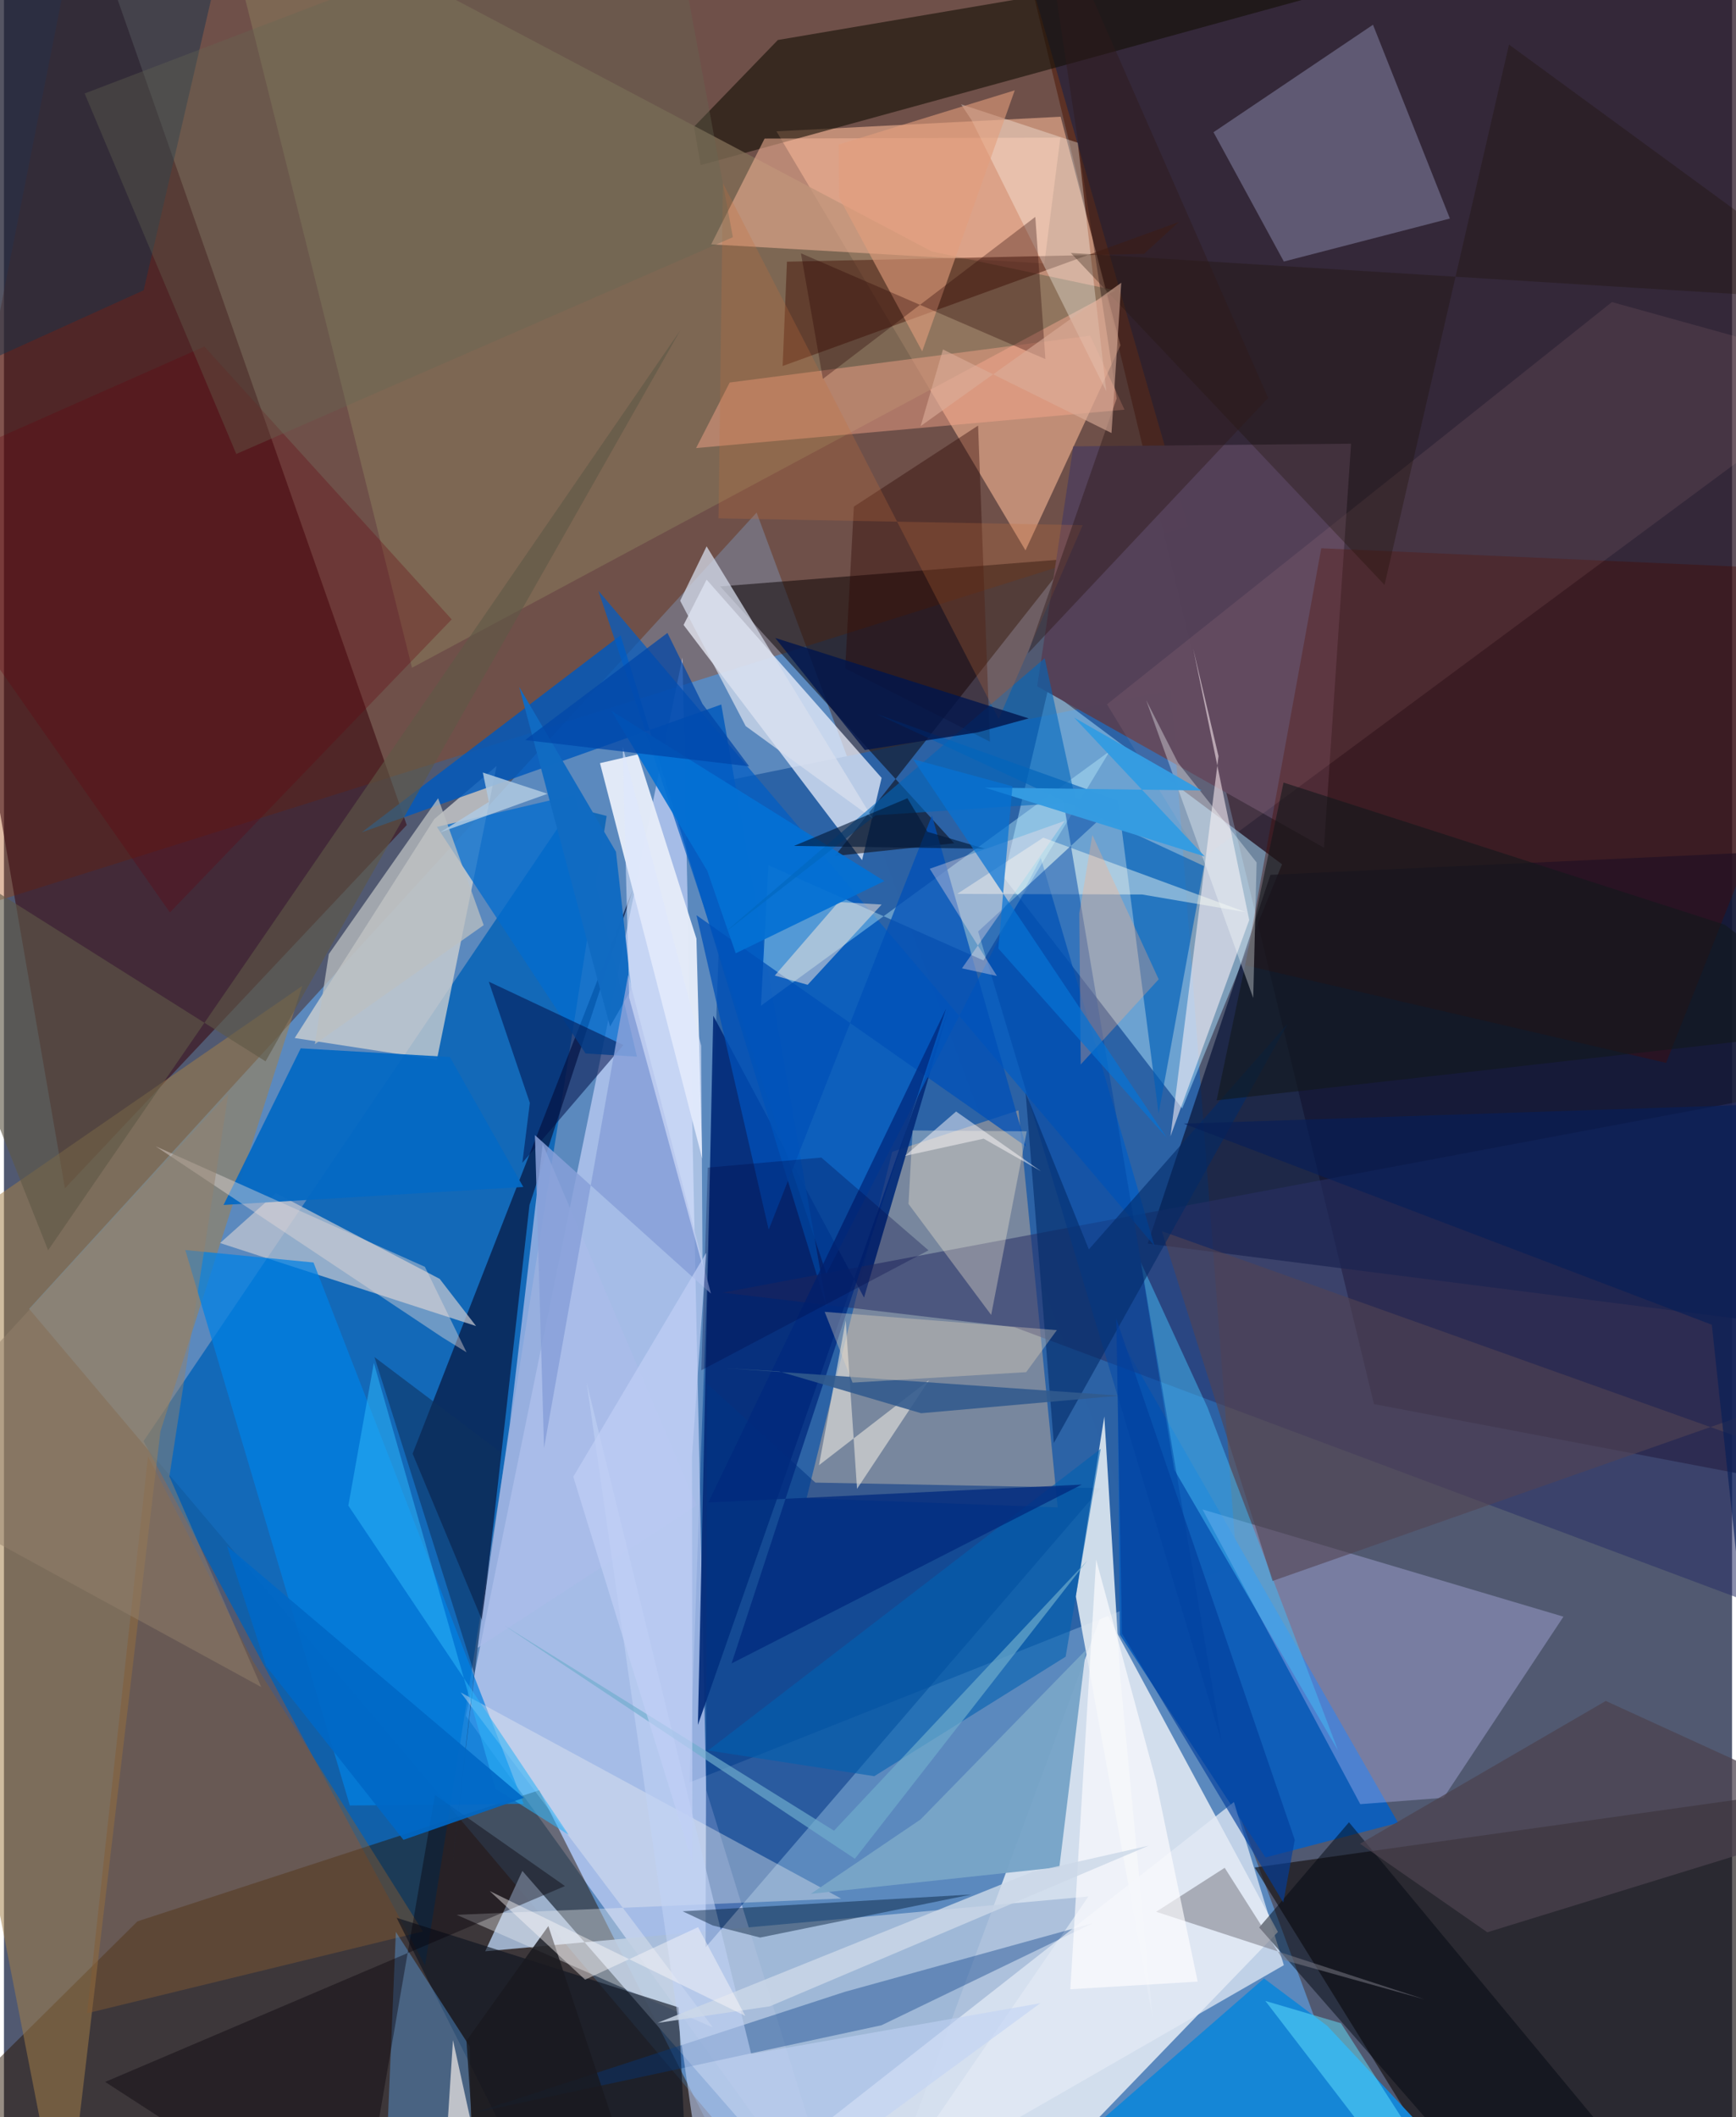 <svg xmlns="http://www.w3.org/2000/svg" width="228" height="278" viewBox="0 0 836 1024"><path fill="#515971" d="M0 0h836v1024H0z"/><path fill="#60a2e5" fill-opacity=".659" d="M12.174 633.056l351.942-385.157 303.69 819.065-314.853-30.582z"/><path fill="#2b1927" fill-opacity=".749" d="M898 723.9L894.17-62l-408.995 5.95 177.593 735.153z"/><path fill="#f5f7fa" fill-opacity=".769" d="M532.04 777.864L418.049 1086l102.345-52.164 95.91-99.426z"/><path fill="#2d63a6" fill-opacity=".996" d="M348.65 377.782l-17.022 484.34 264.786-105.341-31.92-422.934z"/><path fill="#a74200" fill-opacity=".357" d="M-62 454.245L40.11-62h441.368l91.258 316.469z"/><path fill="#c8d4fa" fill-opacity=".675" d="M339.752 865.795L407.899 1086 223.486 829.894 328.248 317.97z"/><path fill="#39060d" fill-opacity=".565" d="M-62 45.555l91.5 529.181 165.354-175.673L33.33-62z"/><path fill="#0262b6" fill-opacity=".8" d="M274.758 390.36L67.538 697.028l136.176 253.548 87.849-555.932z"/><path fill="#febd9a" fill-opacity=".561" d="M373.704 63.51l120.484 202.696 45.939-99.171-28.938-110.58z"/><path fill="#150f0e" fill-opacity=".643" d="M718.266 1086L605.064 903.258 898 862.056 828.633 1086z"/><path fill="#291402" fill-opacity=".482" d="M258.913 865.895L64.595 929.28-62 1054.656l425.27 17.574z"/><path fill="#a1d7f6" fill-opacity=".545" d="M505.111 333.466l-21.402 90.928 86.302 111.732 48.296-118.09z"/><path fill="#93949c" fill-opacity=".745" d="M388.288 724.629l41.421-167.545 61.076-20.033 18.963 192.018z"/><path fill="#f1f4fe" fill-opacity=".718" d="M415.133 416.026l-86.354-113.76 11.142-21.915 84.668 95.89z"/><path fill="#a37e48" fill-opacity=".522" d="M29.29 1086L-62 619.087l206.289-142.224-68.597 215.469z"/><path fill="#0f5eb9" fill-opacity=".992" d="M539.839 790.625l70.437 107.76 64.178-16.75L538.603 644.99z"/><path fill="#a8bdd9" fill-opacity=".886" d="M524.624 917.254L408.793 1086l-158-181.101-17.978 38.876z"/><path fill="#d3d3d2" fill-opacity=".753" d="M238.334 370.466l-28.91 142.167-68.772-10.577 67.526-105.9z"/><path fill="#052d7a" fill-opacity=".941" d="M416.078 627.612l-72.932-136.344-7.435 342.998 121.8-347.856z"/><path fill="#0a0304" fill-opacity=".518" d="M346.484 283.635l113.212 124.24-57.719 6.134L515.28 270.321z"/><path fill="#0a1638" fill-opacity=".718" d="M896.237 645.145L553.299 601.49l59.376-178.348 249.54-11.576z"/><path fill="#c3c4fd" fill-opacity=".345" d="M579.809 730.053l76.337 142.555 40.309-3.074 57.98-87.607z"/><path fill="#0059bd" fill-opacity=".831" d="M398.037 632.405l-99.731-325.138-125.191 95.285 173.904-61.813z"/><path fill="#07173f" fill-opacity=".714" d="M197.706 703.09L304.29 430.123l-50.058 152.713-22.79 201.145z"/><path fill="#c5c8d1" fill-opacity=".722" d="M104.556 601.22l26.996-24.144 79.24 41.47 17.594 22.81z"/><path fill="#7a7997" fill-opacity=".616" d="M662.3 11.974l37.204 93.723-80.331 20.801-34.027-62.551z"/><path fill="#003585" fill-opacity=".537" d="M530.597 719.75l-138.047-2.666-52.37-47.819-.746 272.573z"/><path fill="#131006" fill-opacity=".596" d="M374.389 19.342L853.626-62 337.083 79.838l-3.278-18.516z"/><path fill="#826e56" fill-opacity=".765" d="M537.757 140.467l-88.944-18.851L101.36-62l96.032 384.969z"/><path fill="#544158" fill-opacity=".992" d="M638.578 410l13.116-195.389-134.369 1.273-17.479 116.044z"/><path fill="#293067" fill-opacity=".549" d="M347.614 625.199l141.294 16.732L898 794.967V521.884z"/><path fill="#1586d6" d="M640.19 979.839l-30.61-22.945-80.513 70.155 196.269 43.85z"/><path fill="#e4ebf2" fill-opacity=".882" d="M518.531 772.021l13.786-86.926 7.676 125.564 15.655 164.979z"/><path fill="#e3eaf8" fill-opacity=".984" d="M334.997 453.995L306.63 364.87l-18.281 4.244 49.432 191.2z"/><path fill="#025dc5" fill-opacity=".722" d="M501.58 414.913L397.855 616.019 287.567 285.733l269.046 316.902z"/><path fill="#0081e5" fill-opacity=".722" d="M167.325 873.258l84.09-.808-101.667-261.823-62.018-6.03z"/><path fill="#c0f2ff" fill-opacity=".392" d="M473.87 464.526l61.04-101.2-168.694 123.12 3.592-67.979z"/><path fill="#490800" fill-opacity=".38" d="M637.27 265.17L898 276.654l-93.893 237.418-203.606-47.202z"/><path fill="#f3b396" fill-opacity=".553" d="M367.983 67.022l-25.839 51.161 161.174 9.243 7.735-60.868z"/><path fill="#026ccf" fill-opacity=".745" d="M276.182 384.31l-66.741 15.634 71.932 109.592 24.867 1.537z"/><path fill="#0569c4" fill-opacity=".945" d="M143.567 507.05l72.138 4.179 35.528 62.868-145.002 8.707z"/><path fill="#fef4f9" fill-opacity=".553" d="M602.425 444.98l-27.128-131.32 12.274 52.067-23.254 183.88z"/><path fill="#edeff2" fill-opacity=".376" d="M405.004 918.258L219 926.14l123.977 54.477-122.01-162.035z"/><path fill="#835933" fill-opacity=".459" d="M40.23 973.742l29.46-269.41 50.878 99.288 82.143 130.572z"/><path fill="#0c131f" fill-opacity=".624" d="M269.47 1086l-79.507-158.432 136.389 43.335L331.791 1086z"/><path fill="#035fb8" fill-opacity=".663" d="M421.984 345.247l116.952 41.884 19.653 151.478 21.977-119.713z"/><path fill="#023a83" fill-opacity=".373" d="M424.533 979.543l-197.557 42.516 179.72-58.656 119.902-33.16z"/><path fill="#4a1a0c" fill-opacity=".51" d="M551.528 122.776l-172.74 3.791-2.081 50.46 191.68-69.655z"/><path fill="#faa88c" fill-opacity=".443" d="M525.503 162.366l16.594 35.781-207.251 18.56 16.248-31.7z"/><path fill="#5cadfd" fill-opacity=".369" d="M225.34 989.817l-35.744-55.424-6.212 146.283 43.41-4.28z"/><path fill="#e4ebf5" fill-opacity=".737" d="M383.532 1086l5.882-53.074 205.608-161.344 24.156 78.901z"/><path fill="#78a5c8" fill-opacity=".976" d="M390.296 916.001l53.126-35.996 79.976-81.952-12.822 105.045z"/><path fill="#fffef4" fill-opacity=".333" d="M463.005 50.426l5.12 7.7 65.162 131.131L519.48 69.05z"/><path fill="#001049" fill-opacity=".529" d="M250.781 562.423l3.625-28.992-19.852-58.632 65.13 30.652z"/><path fill="#44bbf6" fill-opacity=".506" d="M566.114 710.752L549.93 610.46l32.307 70.272 63.189 165.975z"/><path fill="#ffbdc3" fill-opacity=".086" d="M777.885 146.1L898 179.44 579.35 415.507l-45.744-74.85z"/><path fill="#050208" fill-opacity=".4" d="M271.403 912.216l-62.908-44.08L170.885 1086l-121.91-79.049z"/><path fill="#00070f" fill-opacity=".478" d="M607.24 932.244l43.442-50.882L820.352 1086l-82.318-3.946z"/><path fill="#0050b8" fill-opacity=".761" d="M494.424 554.495l-45.5-160.048-78.962 200.326-34.938-152.121z"/><path fill="#12344d" fill-opacity=".459" d="M-6.074-62L-62 199.144l129.58-58.742L111.305-48.08z"/><path fill="#fff3d7" fill-opacity=".325" d="M477.59 635.984l17.213-88.8-55.236-.426-1.971 35.55z"/><path fill="#4c424f" fill-opacity=".729" d="M656.047 891.754l118.875-69.062L898 878.98l-180.397 55.594z"/><path fill="#abbce9" fill-opacity=".757" d="M229.1 797.008l15.562-107.975 15.97-135.731 74.454 174.762z"/><path fill="#d8dfee" fill-opacity=".725" d="M327.133 290.546l12.791-26.295 80.377 131.654-61.483-44.717z"/><path fill="#fbfff4" fill-opacity=".439" d="M600.685 441.171l-50.014-8.525-89.533-.292 41.662-27.199z"/><path fill="#524353" fill-opacity=".6" d="M613.702 764.661l264.492-92.94 14.72 42.538-332.763-118.773z"/><path fill="#c1d2f5" fill-opacity=".576" d="M341.793 1086l159.589-117.125-139.885 24.585-79.606-324.678z"/><path fill="#0048a7" fill-opacity=".506" d="M471.286 450.528l63.872-58.944-23.22-7.646 77.303 459.229z"/><path fill="#1c0f00" fill-opacity=".302" d="M898 145.913L728.106 21.563l-60.222 261.33-151.746-160.526z"/><path fill="#68000d" fill-opacity=".294" d="M216.604 299.578L96.94 167.612-62 237.994 80.279 441.31z"/><path fill="#0061b0" fill-opacity=".584" d="M340.654 846.635L530.58 700.729 513.613 801.28l-92.578 57.799z"/><path fill="#022967" fill-opacity=".584" d="M507.882 697.956l-13.634-169.509 30.587 75.85 96.345-109.354z"/><path fill="#021b38" fill-opacity=".443" d="M328.316 924.425l139.686-8.124-102.183 20.825-22.918-5.85z"/><path fill="#2b0500" fill-opacity=".38" d="M411.149 245.043l60.111-39.204 5.721 152.88-70.016-35.455z"/><path fill="#e7e4de" fill-opacity=".612" d="M394.277 708.674l12.94-70.015 5.473 81.442 34.809-52.543z"/><path fill="#5e5846" fill-opacity=".616" d="M-62 394.441l83.358 210.265 305.875-445.002-200.688 353.623z"/><path fill="#ffedde" fill-opacity=".49" d="M372.908 471.841l15.893 4.473 35.801-38.822-20.883-1.213z"/><path fill="#00297d" fill-opacity=".745" d="M351.999 804.544l169.418-86.502-180.674 8.658L455.82 487.786z"/><path fill="#e29e7c" fill-opacity=".596" d="M488.99 43.693L403.845 69.89l.203 25.701 40.168 74.352z"/><path fill="#0471d4" fill-opacity=".933" d="M354.01 461.081l71.904-34.944-132.095-82.362 46.426 77.392z"/><path fill="#0066bd" fill-opacity=".588" d="M518.587 387.915L503.48 318.36 347.14 452.293l74.547-57.956z"/><path fill="#ffab7e" fill-opacity=".31" d="M558.623 473.666l-32.087-69.834-6.305 37.929.671 73.096z"/><path fill="#787984" fill-opacity=".533" d="M618.845 947.932l68.533 19.128-129.966-42.41 33.146-21.258z"/><path fill="#e6d9d7" fill-opacity=".427" d="M203.626 612.714l20.166 41.363-11.86-7.33-138.558-92.334z"/><path fill="#c7703d" fill-opacity=".255" d="M521.851 254.004l-40.62 93.751L347.817 88.608l-2.138 162.097z"/><path fill="#bcc0c1" fill-opacity=".745" d="M157.157 461.444l-6.752 43.594 81.67-57.57-22.043-61.382z"/><path fill="#12181c" fill-opacity=".596" d="M832.531 447.28L898 497.17l-311.345 35.032 32.366-153.707z"/><path fill="#260000" fill-opacity=".318" d="M498.933 104.9l-102.76 78.362-10.622-60.75 118.276 51.177z"/><path fill="#fffeff" fill-opacity=".647" d="M577.48 958.436l-61.597 3.693 12.491-207.771 28.864 106.678z"/><path fill="#faffff" fill-opacity=".337" d="M552.56 338.638l51.798 144.044 1.64-65.53-38.036-48.256z"/><path fill="#94816c" fill-opacity=".482" d="M124.506 815.994L80.034 714.081l28.482-184.937L-62 714.12z"/><path fill="#2e1b1b" fill-opacity=".439" d="M500.09-61.33l38.195 254.068-42.95 123.325L611.6 192.467z"/><path fill="#116bc2" fill-opacity=".984" d="M249.276 332.254L293.22 496.49l10.292-18.014-7.427-66.488z"/><path fill="#315a8d" fill-opacity=".878" d="M539.692 675.036L443.7 683.53l-68.777-20.256-26.835-1.611z"/><path fill="#63e5ff" fill-opacity=".486" d="M703.326 1066.606l-33.603-21.29-59.502-77.538 36.583 10.78z"/><path fill="#023f9c" fill-opacity=".647" d="M624.462 889.835l-5.558 30.338-78.047-130.08-2.775-152.334z"/><path fill="#0e315e" fill-opacity=".573" d="M240.248 702.375l-23.333 199.008 10.563-92.23-48.227-152.773z"/><path fill="#359ce1" fill-opacity=".988" d="M474.421 380.908l104.926 1.425-61.625-35.27 63.195 67.185z"/><path fill="#87a0d9" fill-opacity=".843" d="M261.276 700.368l40.676-228.83 40.05 154.12-85.139-76.64z"/><path fill="#2cb2f7" fill-opacity=".561" d="M273.198 887.442l-35.453-22.34-58.803-205.939-12.337 69.052z"/><path fill="#ede6e4" fill-opacity=".722" d="M239.046 1086l-21.826-99.248-6.372 99.248H34.103z"/><path fill="#ebdabe" fill-opacity=".341" d="M397.037 634.5l112.333 8.834-14.849 20.325-83.994 5.08z"/><path fill="#646853" fill-opacity=".341" d="M319.81-62L39.032 45.21l73.354 174.373 240.248-104.856z"/><path fill="#000844" fill-opacity=".294" d="M395.448 559.881l-54.973 4.84-3.105 98.023 109.895-57.996z"/><path fill="#071e58" fill-opacity=".643" d="M826.224 640.733L873.66 1086 898 532.549l-327.258 10.927z"/><path fill="#cbd8e7" fill-opacity=".82" d="M370.48 970.389l183.258-77.685-56.233 12.699-181.337 73.008z"/><path fill="#aec9e1" fill-opacity=".867" d="M231.665 373.648l2.923 14.223-23.633 14.756 51.998-18.708z"/><path fill="#dee7fd" fill-opacity=".576" d="M337.312 505.821l-37.978-144.75 3.116 121.437 35.5 129.75z"/><path fill="#daad99" fill-opacity=".604" d="M454.267 169.016l-10.788 37.062 97.039-69.309-4.729 72.669z"/><path fill="#1a1a20" fill-opacity=".839" d="M314.558 1086h-84.119l-6.704-98.957 39.629-55.47z"/><path fill="#fffbfb" fill-opacity=".427" d="M335.802 932.087l22.84 42.93-123.625-60.374 46.118 42.855z"/><path fill="#0147a9" fill-opacity=".729" d="M360.52 370.652l-108.416-12.716 68.874-51.81 16.966 34.36z"/><path fill="#70aecd" fill-opacity=".663" d="M524.143 754.726L401.55 885.436l-159.478-99.253L411.64 899.026z"/><path fill="#c1d0f6" fill-opacity=".675" d="M332.85 704.594l6.9-98.674-64.327 108.337 57.627 186.547z"/><path fill="#00154c" fill-opacity=".792" d="M471.104 354.224l24.61-6.762-122.597-38.911 43.356 54.203z"/><path fill="#021838" fill-opacity=".627" d="M474.493 410.514l-27.719-8.198-9.701-16.224-54.893 23.052z"/><path fill="#ffe6e7" fill-opacity=".345" d="M447.876 420.193l65.297-23.16-49.72 71.321 16.917 3.684z"/><path fill="#fdf9fb" fill-opacity=".49" d="M473.954 550.732l-38.097 8.347 24.766-21.485 41.112 28.904z"/><path fill="#0773d4" fill-opacity=".706" d="M481.067 458.766l6.806-78.476-48.088-13.103 122.788 183.159z"/><path fill="#0068c6" fill-opacity=".914" d="M193.269 889.874l58.248-20.338-143.625-121.812 18.99 58.17z"/></svg>